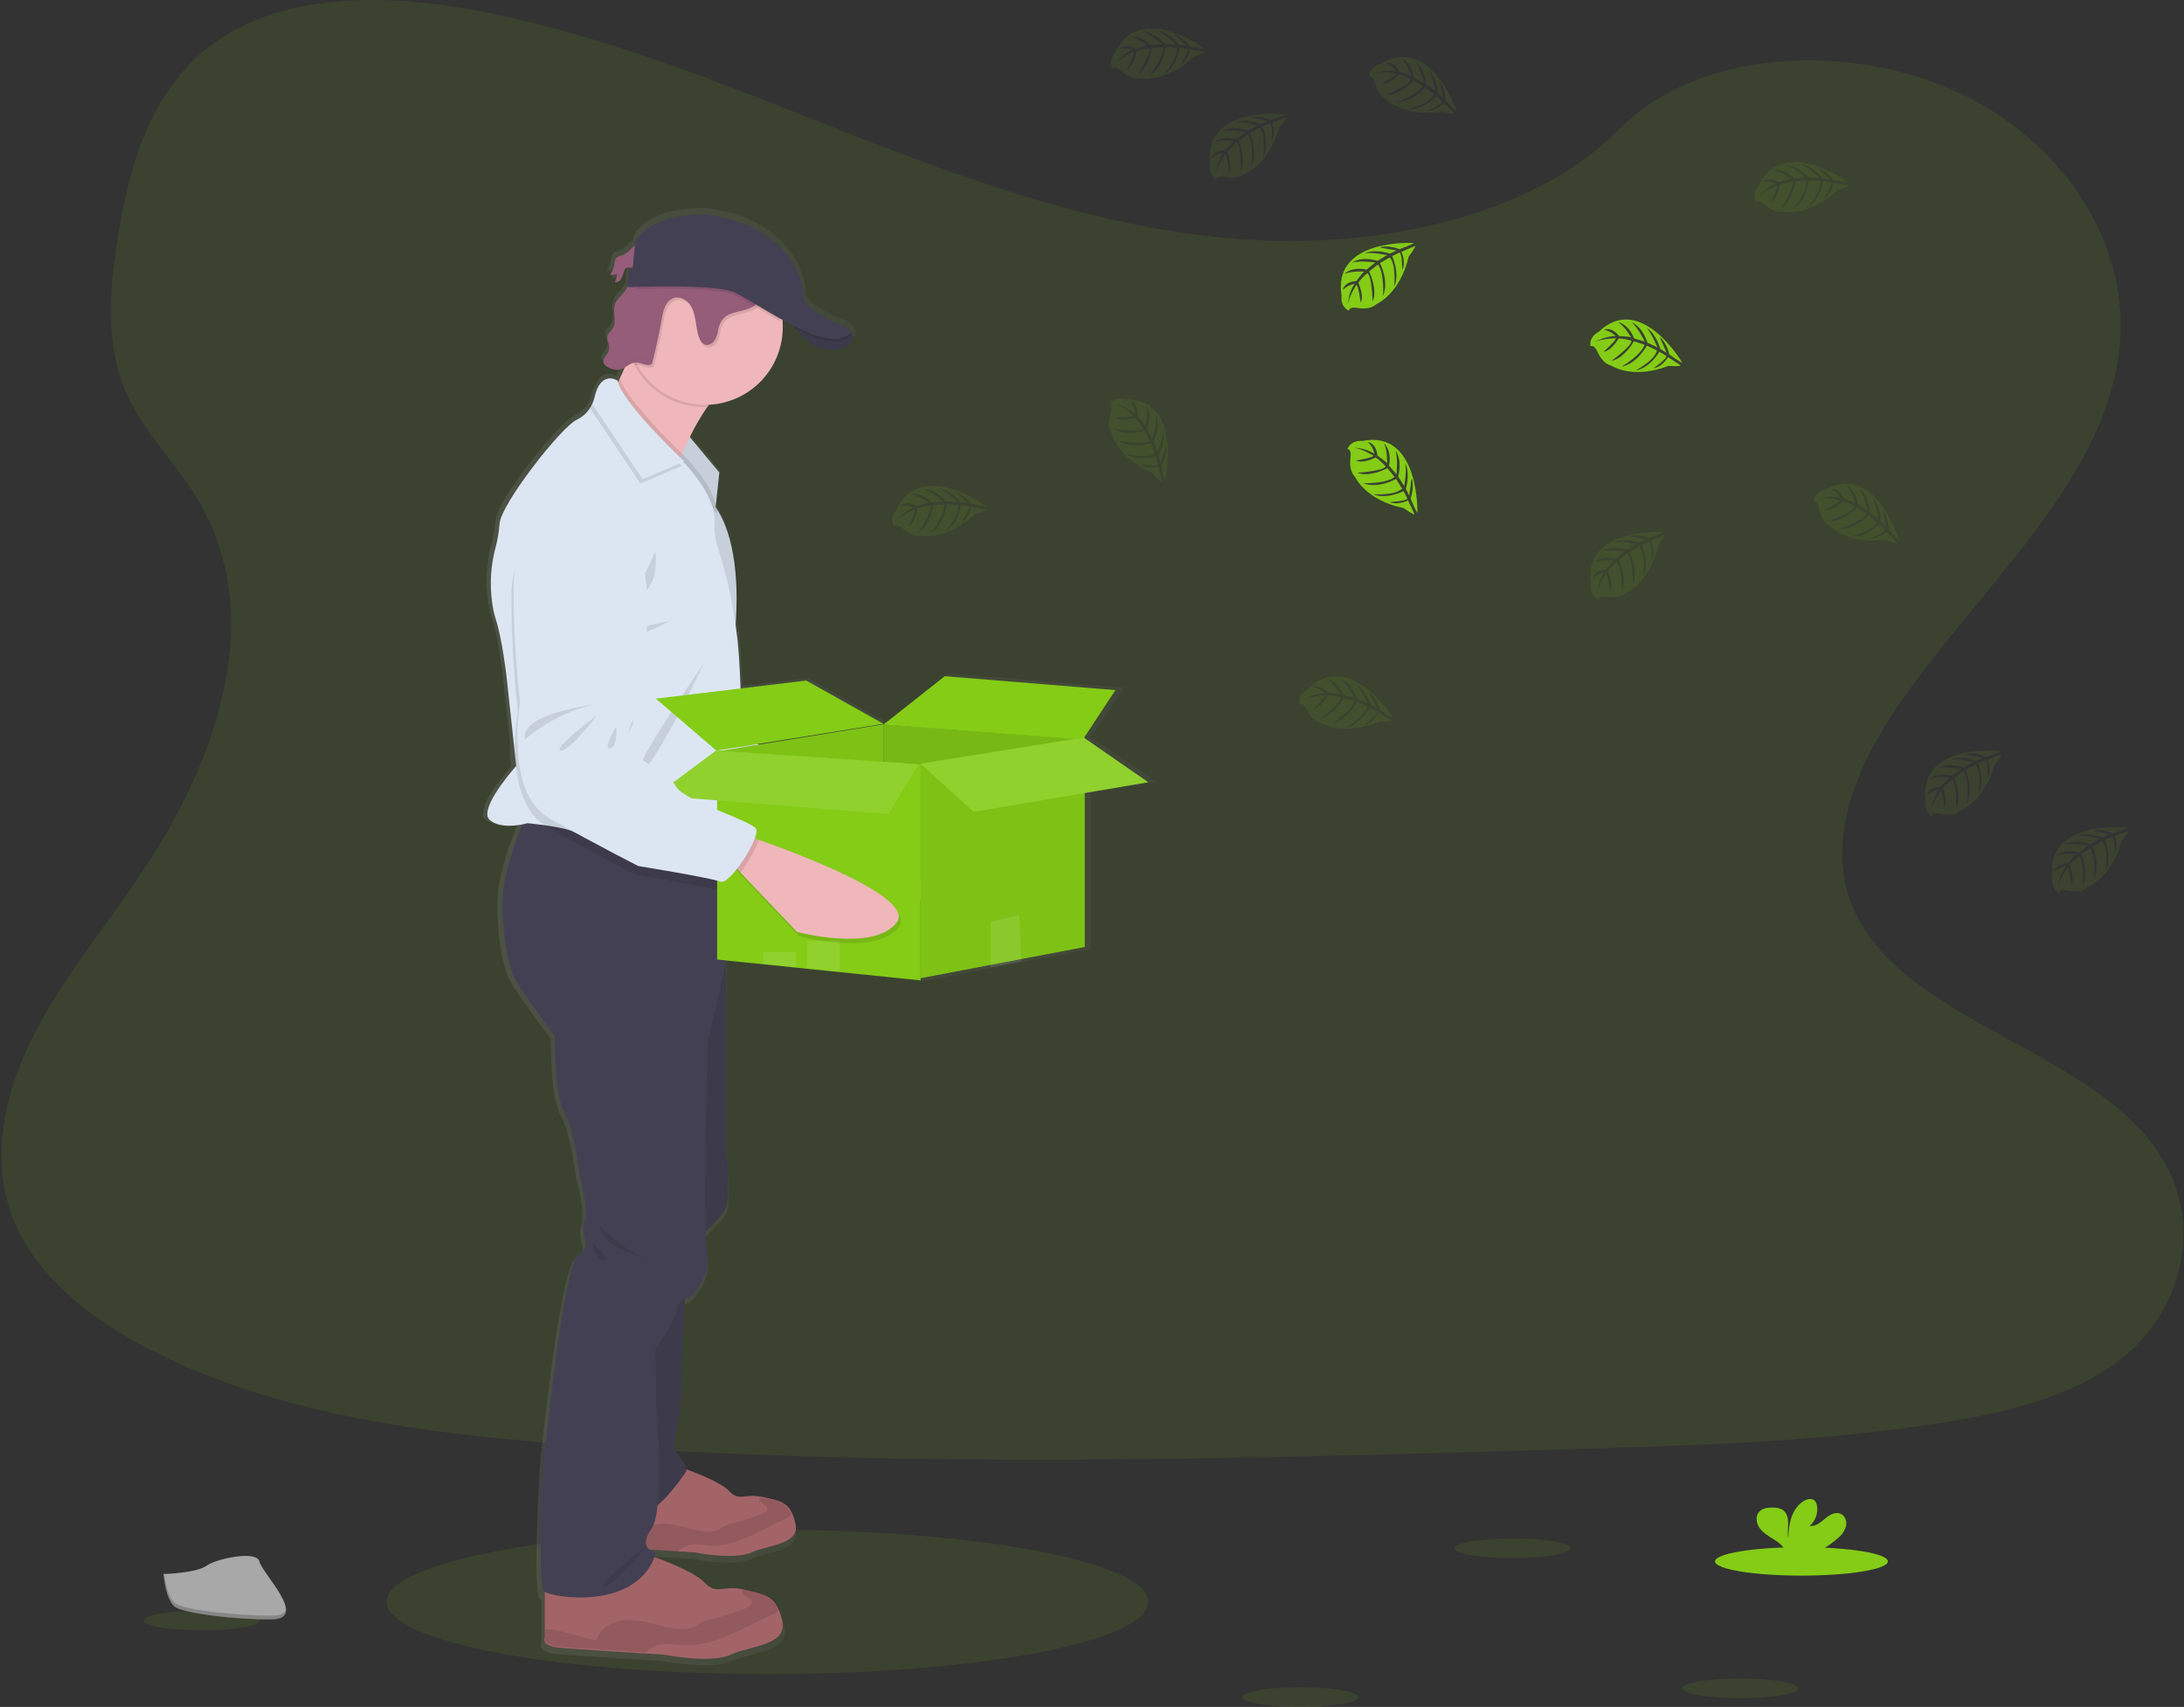 <svg width="998" height="780" viewBox="0 0 998 780" fill="none" xmlns="http://www.w3.org/2000/svg">
<rect x="0" y="0" width="998" height="780" fill="#333333" stroke="none"/>
<g clip-path="url(#clip0_44_1963)">
<path opacity="0.1" d="M350.697 765C446.795 765 524.697 750.225 524.697 732C524.697 713.775 446.795 699 350.697 699C254.6 699 176.697 713.775 176.697 732C176.697 750.225 254.6 765 350.697 765Z" fill="#84CC16"/>
<path opacity="0.1" d="M579.963 109.959C516.048 107.748 455.173 87.118 397.045 64.553C338.916 41.988 281.34 16.994 218.955 5.041C178.83 -2.649 132.938 -3.744 100.614 17.735C69.496 38.464 59.442 74.147 54.04 107.284C49.971 132.218 47.581 158.465 58.721 181.81C66.464 198.018 80.191 211.64 89.692 227.167C122.746 281.181 99.38 347.79 63.57 400.531C46.782 425.267 27.277 448.898 14.31 475.205C1.343 501.511 -4.651 531.755 6.696 558.664C17.934 585.315 44.727 605.294 73.752 619.36C132.701 647.937 202.137 656.11 269.894 660.749C419.838 670.995 570.572 666.563 720.91 662.111C776.55 660.473 832.427 658.804 887.158 650.207C917.556 645.429 948.931 637.848 971.003 619.548C999.011 596.321 1005.95 556.995 987.18 527.876C955.696 479.015 868.671 466.883 846.638 414.459C834.531 385.596 846.964 353.456 864.573 326.696C902.337 269.277 965.631 218.905 968.959 153.283C971.25 108.212 940.823 63.072 893.775 41.741C844.466 19.383 776.076 22.197 739.713 59.203C702.235 97.265 636.403 111.924 579.963 109.959Z" fill="#84CC16"/>
<path d="M528.697 357.297L498.485 336.905L513.724 314.194L433.928 307.825L405.255 330.023L369.361 309.878L339.425 313.483L339.07 305.583C338.7 297.347 337.873 289.139 336.595 280.995C336.723 278.526 336.812 275.692 336.802 272.611C336.802 259.626 335.046 242.415 327.333 230.94L329.108 214.963L314.707 197.929C317.02 193.317 319.657 188.876 322.598 184.638C323.091 183.927 323.585 183.236 324.117 182.564C342.809 181.211 357.555 165.827 357.555 147.015C357.555 146.146 357.555 145.277 357.456 144.418C357.456 144.073 357.387 143.717 357.348 143.372C359.172 144.359 361.017 145.347 362.861 146.334C363.207 146.828 363.601 147.321 364.035 147.904L364.124 148.013L364.676 148.694L364.854 148.901C365.051 149.138 365.258 149.366 365.465 149.603L365.603 149.761C366.126 150.343 366.679 150.936 367.27 151.518C367.341 151.576 367.407 151.638 367.468 151.706L368.207 152.397L368.415 152.585C369.046 153.148 369.716 153.691 370.387 154.204L370.604 154.362L371.452 154.945L371.729 155.122C372.054 155.32 372.389 155.527 372.715 155.715L372.833 155.784C373.218 155.991 373.613 156.189 374.007 156.377L374.204 156.456C374.54 156.6 374.869 156.739 375.191 156.87L375.497 156.979C375.842 157.097 376.177 157.206 376.532 157.305L376.749 157.364C377.183 157.473 377.617 157.562 378.061 157.631H378.11C378.528 157.698 378.95 157.741 379.373 157.759H379.659C380.037 157.779 380.415 157.779 380.793 157.759H381.04C381.513 157.732 381.984 157.676 382.45 157.591C384.657 157.301 386.776 156.54 388.664 155.359C389.145 155.038 389.571 154.641 389.927 154.184C391.9 151.597 389.73 148.763 389.73 148.763C388.96 146.926 383.969 145.633 383.969 145.633C383.969 145.633 368.188 139.037 368.188 133.783C368.188 128.53 364.242 101.276 323.516 95.045C323.516 95.045 297.022 93.554 289.575 107.754L289.417 109.413C287.228 110.785 285.413 113.54 283.253 114.35C282.319 114.551 281.419 114.883 280.579 115.337V115.15C280.33 115.368 280.126 115.633 279.978 115.93C279.514 116.854 279.236 117.861 279.159 118.892C278.937 120.152 278.5 121.365 277.867 122.477C277.691 122.793 277.493 123.096 277.275 123.385L277.108 123.652C278.253 123.741 279.403 123.555 280.461 123.109C280.294 124.461 279.963 125.787 279.475 127.059C280.102 127.079 280.721 126.918 281.26 126.596C281.799 126.274 282.233 125.804 282.513 125.242V125.163L282.641 124.985C282.889 124.528 283.094 124.048 283.253 123.553L283.144 123.672C283.341 123.03 283.519 122.378 283.736 121.746C283.835 121.39 283.999 121.055 284.219 120.759C284.482 120.493 284.804 120.293 285.159 120.174C285.514 120.056 285.891 120.023 286.261 120.077L285.857 128.639H286.034C285.796 129.261 285.506 129.863 285.166 130.436C283.765 132.707 281.221 134.257 280.284 136.746C279.88 137.946 279.725 139.216 279.83 140.478C279.83 141.219 279.919 141.969 279.978 142.71V142.651C280.116 144.626 280.155 146.502 279.09 148.092C278.36 149.178 277.186 149.998 276.782 151.232C276.67 151.576 276.62 151.937 276.634 152.298C276.713 153.38 276.939 154.447 277.305 155.468C277.309 155.449 277.309 155.428 277.305 155.409C277.551 156.16 277.608 156.96 277.472 157.739C277.029 159.714 274.632 161.363 274.75 163.249C274.743 163.497 274.78 163.745 274.859 163.98C275.32 164.901 276.118 165.609 277.088 165.955C278.609 166.821 280.355 167.206 282.098 167.061C282.752 166.943 283.384 166.726 283.973 166.419C283.282 168.009 282.572 169.579 281.852 171.07C281.743 171.307 281.625 171.544 281.507 171.781C281.507 171.781 275.411 167.703 271.949 176.017C270.938 177.745 270.215 179.626 269.809 181.587C269.635 182.371 269.391 183.138 269.079 183.878C267.542 186.483 265.241 188.551 262.49 189.802C255.427 193.041 226.902 228.659 226.399 237.882C226.152 241.482 225.544 245.049 224.584 248.527C222.339 256.719 221.762 265.278 222.888 273.698C223.24 276.419 223.824 279.104 224.633 281.726C227.662 290.939 229.684 308.131 229.684 308.131L232.958 337.972C232.837 342.091 233.015 346.213 233.491 350.305C230.147 354.127 216.723 370.055 221.852 374.39C225.797 377.806 232.702 377.244 236.578 376.542C233.313 384.63 228.174 398.691 227.494 408.349C226.507 422.637 229.181 441.567 233.412 448.835C237.643 456.103 251.748 474.746 251.748 474.746C251.748 474.746 251.087 500.322 256.128 509.614C261.168 518.906 263.2 538.181 263.2 538.181C263.2 538.181 267.905 554.455 265.547 560.439C263.19 566.423 269.917 571.4 262.855 575.379C255.792 579.359 246.757 669.05 246.757 669.05C246.757 669.05 243.118 727.834 246.757 730.826C246.952 730.968 247.16 731.09 247.379 731.192V750.941C247.379 750.941 244.854 755.088 255.122 755.928C262.154 756.491 282.089 757.764 293.915 758.505L303.078 759.078C303.078 759.078 324.778 763.403 334.365 759.078C343.953 754.753 360.948 754.851 358.423 743.426C358.088 741.872 357.64 740.343 357.081 738.854C354.31 731.764 349.605 730.955 340.935 728.98C340.432 728.871 339.948 728.772 339.504 728.693C330.371 727.104 327.372 731.359 322.253 725.82C317.805 721.031 303.641 715.669 298.817 713.97C298.936 713.615 299.084 713.269 299.202 712.904C297.836 712.672 296.566 712.051 295.543 711.116L308.612 711.946L316.394 712.43C316.394 712.43 334.839 716.113 343.026 712.43C351.212 708.746 365.613 708.845 363.463 699.138C363.18 697.816 362.801 696.515 362.329 695.248C359.971 689.224 355.967 688.563 348.599 686.894C348.174 686.805 347.78 686.716 347.385 686.647C339.623 685.294 337.078 688.908 332.728 684.208C329 680.199 317.233 675.706 313.001 674.175C313.001 671.983 310.042 668.863 308.178 665.732C305.988 662.079 310.032 649.291 310.032 649.291L312.34 596.234C313.219 595.842 314.149 595.577 315.102 595.444C315.102 595.444 325.538 585.471 323.18 574.846C322.7 571.632 322.449 568.388 322.431 565.139C325.863 561.949 330.588 557.239 331.929 554.336C334.119 549.606 331.929 526.687 331.929 526.687V439.049L349.388 440.817L365.229 442.446L370.052 442.94L385.893 444.54L422.299 448.223L455.105 442.002L469.299 439.316L498.485 433.786V362.293L528.697 357.297ZM288.411 120.393L286.379 120.176C287.05 120.206 287.76 120.334 288.411 120.393Z" fill="url(#paint0_linear_44_1963)"/>
<path d="M457.856 403.452C448.037 417.454 412.736 410.037 412.736 410.037L385.38 384.527L381.697 381.073L387.874 368C387.874 368 389.838 368.538 393.206 369.497C410.89 374.615 466.144 391.68 457.856 403.452Z" fill="#EFB7B9"/>
<path opacity="0.1" d="M393.697 369.54C392.436 373.848 388.979 380.3 385.543 385L381.697 381.447L388.149 368C388.149 368 390.22 368.554 393.697 369.54Z" fill="black"/>
<path d="M298.862 220.414C298.862 220.414 273.497 231.637 274.742 259.195C275.637 276.95 277.576 294.637 280.549 312.165C280.549 312.165 275.364 353.636 296.956 364.327C318.547 375.017 338.529 383.806 338.529 383.806C338.529 383.806 372.309 387.432 376.507 388.93C380.705 390.427 393.822 367.529 391.402 363.962C388.982 360.395 357.977 352.917 354.026 346.966C350.075 341.015 340.939 337.339 340.939 337.339C340.939 337.339 331.506 331.644 330.864 326.501C330.222 321.358 332.711 317.525 333.343 315.269C333.975 313.012 335.576 291.227 335.576 291.227C335.576 291.227 346.223 213.684 298.862 220.414Z" fill="#DCE6F2"/>
<path opacity="0.1" d="M315.697 311C315.697 311 280.525 316.826 283.929 329C283.929 329 296.698 315.858 315.697 311Z" fill="black"/>
<path opacity="0.1" d="M315.697 316C315.697 316 296.414 331.195 300.187 331.974C303.96 332.752 315.697 316 315.697 316Z" fill="black"/>
<path opacity="0.1" d="M324.497 322C324.497 322 319.712 332.689 322.653 331.965C325.594 331.241 324.497 322 324.497 322Z" fill="black"/>
<path opacity="0.1" d="M393.959 370.132L391.85 369.53C392.451 367.556 392.619 365.957 392.126 365.216C389.712 361.643 358.803 354.162 354.871 348.19C350.94 342.218 341.816 338.547 341.816 338.547C341.816 338.547 332.406 332.842 331.766 327.689C331.125 322.537 333.608 318.697 334.239 316.437C334.869 314.177 336.466 292.343 336.466 292.343C336.466 292.343 347.058 214.673 299.812 221.415C299.812 221.415 274.509 232.667 275.741 260.274C276.634 278.061 278.572 295.779 281.544 313.338C281.544 313.338 276.371 354.882 297.91 365.591C319.449 376.301 339.382 385.105 339.382 385.105C339.382 385.105 373.07 388.728 377.267 390.238C378.854 390.81 381.721 387.859 384.529 383.802L386.125 385.293L413.576 411.015C413.576 411.015 448.998 418.507 458.851 404.382C467.177 392.498 411.743 375.284 393.959 370.132Z" fill="black"/>
<path d="M284.659 116.583C283.69 116.769 282.761 117.12 281.916 117.622C280.926 118.428 280.926 119.806 280.678 121.01C280.387 122.684 279.71 124.271 278.697 125.65C279.824 125.731 280.955 125.548 281.995 125.116C281.826 126.445 281.493 127.748 281.005 128.999C281.622 129.014 282.23 128.855 282.757 128.54C283.284 128.225 283.707 127.767 283.976 127.223C284.5 126.129 284.915 124.988 285.214 123.815C285.307 123.465 285.468 123.135 285.689 122.844C286.6 121.786 288.294 122.262 289.7 122.398C290.871 122.495 292.046 122.283 293.105 121.784C294.163 121.286 295.067 120.519 295.722 119.563C297.217 117.34 297.306 111.652 293.741 111.05C290.017 110.448 287.7 115.476 284.659 116.583Z" fill="#965D7B"/>
<g opacity="0.1">
<path opacity="0.1" d="M281.415 119.596C281.512 119.071 281.578 118.525 281.697 118C280.665 118.889 280.61 120.4 280.339 121.739C280.202 122.512 279.987 123.269 279.697 124C280.553 122.655 281.136 121.16 281.415 119.596Z" fill="black"/>
<path opacity="0.1" d="M282.062 127.993C282.567 126.708 282.907 125.367 283.076 124C282.061 124.421 280.962 124.608 279.863 124.549C279.543 125.251 279.152 125.92 278.697 126.545C279.846 126.633 281 126.448 282.062 126.006C281.894 127.374 281.553 128.715 281.049 129.999C281.68 130.014 282.302 129.849 282.841 129.525C283.38 129.202 283.813 128.732 284.089 128.172C284.342 127.719 284.545 127.24 284.697 126.745C284.4 127.154 284.003 127.483 283.542 127.701C283.081 127.919 282.572 128.02 282.062 127.993Z" fill="black"/>
<path opacity="0.1" d="M290.691 121.601C289.207 121.452 287.41 120.932 286.449 122.089C286.221 122.409 286.051 122.769 285.948 123.151C285.854 123.427 285.77 123.713 285.697 124C286.69 123.204 288.298 123.628 289.646 123.766C290.88 123.869 292.119 123.636 293.235 123.091C294.351 122.546 295.304 121.71 295.997 120.667C296.314 120.151 296.55 119.589 296.697 119C295.982 119.9 295.06 120.607 294.013 121.061C292.966 121.514 291.825 121.7 290.691 121.601Z" fill="black"/>
</g>
<path d="M313.761 198L328.697 215.917L326.748 234L308.697 205.815L313.761 198Z" fill="#DCE6F2"/>
<path opacity="0.1" d="M328.697 215.917L326.865 232.925L326.747 234L310.451 208.561L308.697 205.815L309.207 205.024L313.754 198L314.763 199.211L328.697 215.917Z" fill="black"/>
<path d="M337.095 173.775C331.998 175.246 327.128 180.293 322.891 186.423C320.026 190.652 317.465 195.081 315.226 199.676C313.833 202.478 312.608 205.171 311.591 207.515L310.879 209.184C309.161 213.268 308.203 216 308.203 216C308.203 216 269.186 186.492 275.36 184.505C277.434 183.84 280.16 179.369 282.857 173.736L283.192 173.02C284.901 169.404 286.581 165.37 288.072 161.575C291.124 153.776 293.386 147 293.386 147C293.386 147 352.652 169.305 337.095 173.775Z" fill="#EFB7B9"/>
<path d="M360.697 146C360.697 146 369.63 161.974 381.629 159.796C393.628 157.618 388.691 151.218 388.691 151.218L360.697 146Z" fill="#444053"/>
<path d="M343.431 709.383C335.431 713.021 317.341 709.383 317.341 709.383L309.717 708.91C299.816 708.279 283.242 707.215 277.38 706.742C268.826 706.042 270.925 702.552 270.925 702.552V681.468L312.43 671C312.43 671 328.836 676.589 333.332 681.468C337.599 686.121 340.094 682.543 347.708 683.883C348.084 683.952 348.48 684.031 348.896 684.13C356.124 685.776 360.045 686.426 362.362 692.39C362.827 693.643 363.201 694.928 363.48 696.234C365.619 705.835 351.421 705.766 343.431 709.383Z" fill="#A36468"/>
<path opacity="0.1" d="M361.697 692.497C360.221 693.422 358.669 694.219 357.058 694.88C351.652 697.352 346.511 700.365 341.046 702.698C335.581 705.032 329.693 706.696 323.776 706.253C320.679 706.026 317.514 705.268 314.556 706.154C312.726 706.862 311.003 707.82 309.435 709C299.605 708.37 283.151 707.306 277.332 706.834C268.839 706.135 270.923 702.649 270.923 702.649V700.187C271.228 700.187 271.572 700.099 271.965 700.069C273.999 700.037 276.025 700.339 277.961 700.965C282.227 702.127 286.473 703.269 290.739 704.412C291.09 703.085 291.707 701.844 292.552 700.764C293.396 699.684 294.452 698.788 295.654 698.13C298.089 696.835 300.821 696.206 303.576 696.308C310.191 696.397 316.453 699.538 323.058 699.853C324.905 700.023 326.764 699.711 328.454 698.947C329.359 698.494 330.155 697.834 331.039 697.332C332.455 696.646 333.951 696.14 335.492 695.826C339.824 694.745 344.077 693.37 348.221 691.71C349.401 691.247 350.777 690.41 350.62 689.15C350.413 687.476 347.789 687.279 347.101 685.743C346.979 685.466 346.923 685.164 346.937 684.862C346.95 684.56 347.033 684.265 347.179 684C347.553 684.069 347.946 684.148 348.359 684.246C355.505 685.891 359.397 686.54 361.697 692.497Z" fill="black"/>
<path d="M333.932 756.102C324.562 760.373 303.358 756.102 303.358 756.102L294.432 755.58C282.873 754.842 263.404 753.612 256.53 753.031C246.499 752.205 248.965 748.111 248.965 748.111V723.301L297.618 711C297.618 711 316.85 717.564 322.116 723.301C327.117 728.763 330.006 724.561 338.972 726.136C339.415 726.214 339.879 726.313 340.362 726.421C348.834 728.389 353.43 729.127 356.142 736.134C356.692 737.605 357.13 739.115 357.454 740.651C359.9 751.929 343.301 751.841 333.932 756.102Z" fill="#A36468"/>
<path opacity="0.1" d="M356.697 735.816C354.945 736.887 353.104 737.813 351.194 738.583C344.779 741.447 338.671 744.942 332.186 747.65C325.702 750.359 318.711 752.282 311.681 751.777C308.013 751.515 304.255 750.612 300.774 751.66C298.594 752.492 296.542 753.616 294.677 755C283.056 754.272 263.483 753.058 256.572 752.485C246.488 751.67 248.967 747.631 248.967 747.631V744.777C249.377 744.711 249.791 744.666 250.206 744.641C252.622 744.598 255.028 744.949 257.325 745.68L272.486 749.68C272.908 748.137 273.647 746.694 274.658 745.441C275.669 744.187 276.931 743.148 278.366 742.388C281.256 740.88 284.503 740.149 287.775 740.272C295.628 740.379 303.055 744.019 310.898 744.388C313.082 744.583 315.281 744.226 317.284 743.35C318.364 742.816 319.267 742.049 320.357 741.476C322.034 740.672 323.811 740.084 325.642 739.728C330.756 738.465 335.777 736.869 340.674 734.951C342.072 734.408 343.708 733.437 343.52 731.981C343.272 730.039 340.158 729.806 339.335 728.019C339.197 727.697 339.134 727.348 339.151 726.999C339.168 726.649 339.265 726.308 339.435 726C339.881 726.078 340.347 726.175 340.833 726.282C349.35 728.146 353.971 728.903 356.697 735.816Z" fill="black"/>
<path d="M313.414 585L310.748 646.949C310.748 646.949 306.755 659.599 308.921 663.218C311.088 666.836 314.742 670.445 313.414 672.585C312.086 674.724 296.112 697.855 290.951 688.981C285.789 680.108 280.697 641.654 280.697 641.654L285.46 594.16L313.414 585Z" fill="#444053"/>
<path d="M324.451 430L331.749 439.762V524.669C331.749 524.669 333.883 547.302 331.749 551.977C329.614 556.651 318.795 566 318.795 566L309.697 519.256L311.664 469.806L324.451 430Z" fill="#444053"/>
<path opacity="0.1" d="M313.414 585L310.748 646.949C310.748 646.949 306.755 659.599 308.921 663.218C311.088 666.836 314.742 670.445 313.414 672.585C312.086 674.724 296.112 697.855 290.951 688.981C285.789 680.108 280.697 641.654 280.697 641.654L285.46 594.16L313.414 585Z" fill="black"/>
<path opacity="0.1" d="M324.451 430L331.749 439.762V524.669C331.749 524.669 333.883 547.302 331.749 551.977C329.614 556.651 318.795 566 318.795 566L309.697 519.256L311.664 469.806L324.451 430Z" fill="black"/>
<path d="M331.697 393.682V439.733L323.492 475.582C323.492 475.582 320.862 562.09 323.157 572.609C325.452 583.127 315.277 593.005 315.277 593.005C315.277 593.005 309.367 593.666 309.367 598.264C309.367 602.862 299.516 616.026 299.516 616.026L299.841 641.681C299.841 641.681 304.116 689.706 297.546 698.912C290.976 708.119 299.841 709.441 299.841 709.441C291.636 736.409 252.235 730.162 248.679 727.202C245.123 724.242 248.679 666.024 248.679 666.024C248.679 666.024 257.485 577.217 264.38 573.27C271.275 569.323 264.715 564.389 267.01 558.469C269.305 552.548 264.715 536.435 264.715 536.435C264.715 536.435 262.745 517.351 257.82 508.145C252.895 498.938 253.545 473.608 253.545 473.608C253.545 473.608 239.754 455.186 235.656 447.953C231.559 440.72 228.919 421.972 229.904 407.822C230.574 398.26 235.587 384.337 238.769 376.325C240.296 372.487 241.399 370 241.399 370L242.335 370.247L296.138 384.357L331.697 393.682Z" fill="#444053"/>
<path opacity="0.1" d="M337.076 173.51C331.944 174.962 327.039 179.946 322.772 186H321.658C315.403 186.004 309.257 184.38 303.843 181.291C298.428 178.202 293.936 173.758 290.821 168.408C289.519 166.192 288.471 163.839 287.697 161.393C290.771 153.691 293.049 147 293.049 147C293.049 147 352.744 169.095 337.076 173.51Z" fill="black"/>
<path d="M357.697 149.485C357.706 154.912 356.468 160.268 354.077 165.142C351.687 170.015 348.208 174.275 343.91 177.595C339.611 180.914 334.607 183.203 329.283 184.286C323.959 185.37 318.457 185.218 313.201 183.843C307.945 182.467 303.075 179.905 298.967 176.354C294.858 172.803 291.621 168.357 289.503 163.359C287.386 158.361 286.446 152.945 286.755 147.527C287.064 142.108 288.613 136.833 291.285 132.108C292.361 130.188 293.618 128.374 295.038 126.692C297.38 123.906 300.132 121.491 303.201 119.531C308.384 116.242 314.333 114.351 320.466 114.044C326.599 113.738 332.707 115.025 338.193 117.782C343.68 120.538 348.356 124.668 351.766 129.77C355.176 134.871 357.202 140.769 357.648 146.886C357.667 147.759 357.697 148.622 357.697 149.485Z" fill="#EFB7B9"/>
<path opacity="0.1" d="M327.697 233.908L327.578 235L311.067 209.183C309.339 213.264 308.376 215.995 308.376 215.995C308.376 215.995 269.158 186.464 275.363 184.479C277.448 183.813 280.188 179.345 282.899 173.715L283.236 173C286.116 181.579 302.846 198.727 309.806 205.599C310.61 206.393 311.275 207.048 311.791 207.525L312.854 208.518L313.41 209.074C315.942 211.685 326.625 223.204 327.697 233.908Z" fill="black"/>
<path d="M338.697 320.899L336.905 378.706L336.59 389C336.59 389 315.356 387.026 295.541 384.855C279.586 383.108 264.547 381.223 262.233 380.117C259.278 378.726 252.946 377.65 247.952 376.969C244.092 376.446 241.058 376.169 241.058 376.169C241.058 376.169 239.926 376.505 238.182 376.821C234.381 377.512 227.704 378.074 223.813 374.689C218.84 370.356 231.909 354.614 235.169 350.834L235.888 350.014L234.657 338.615L231.456 309.055C231.456 309.055 229.486 292.03 226.532 282.9C225.742 280.305 225.172 277.647 224.828 274.955C223.73 266.617 224.292 258.143 226.482 250.024C227.418 246.574 228.012 243.04 228.255 239.473C228.748 230.344 256.57 195.059 263.464 191.852C266.565 190.402 269.061 187.909 270.515 184.805C270.996 183.829 271.356 182.798 271.589 181.735C274.544 168.905 282.019 173.997 282.019 173.997C283.821 184.035 311.722 210.604 311.722 210.604L312.273 211.157C315.041 213.999 327.371 227.343 326.495 238.733C326.32 242.972 326.951 247.206 328.356 251.208C334.032 269.117 337.294 287.705 338.057 306.479L338.697 320.899Z" fill="#DCE6F2"/>
<path opacity="0.1" d="M299.486 252C299.486 252 292.669 268.578 287.556 271.259C282.444 273.941 301.92 276.915 299.486 252Z" fill="black"/>
<path opacity="0.1" d="M305.697 284C305.697 284 289.697 286.115 289.697 289.288C289.697 292.461 305.697 284 305.697 284Z" fill="black"/>
<path opacity="0.1" d="M321.697 303C321.697 303 298.851 351.499 292.464 352.969C286.077 354.439 321.697 303 321.697 303Z" fill="black"/>
<path opacity="0.1" d="M311.697 212.821L292.667 221L269.697 186.701C270.18 185.734 270.542 184.712 270.776 183.658C273.745 170.941 281.256 175.989 281.256 175.989C283.067 185.938 311.103 212.274 311.103 212.274L311.697 212.821Z" fill="black"/>
<path d="M312.697 210.821L293.667 219L270.697 184.701C271.18 183.734 271.542 182.712 271.776 181.658C274.745 168.941 282.256 173.989 282.256 173.989C284.067 183.938 312.103 210.274 312.103 210.274L312.697 210.821Z" fill="#DCE6F2"/>
<path opacity="0.1" d="M337.382 389.1C337.382 389.1 316.143 387.126 296.323 384.955L331.885 394.281V405.136C330.329 406.547 328.979 407.277 328.102 406.902C324.004 405.175 290.56 399.748 290.56 399.748C290.56 399.748 271.134 389.879 250.171 378.037C249.662 377.755 249.169 377.445 248.693 377.11C246.249 375.447 244.143 373.334 242.487 370.883C238.615 365.267 236.724 358.054 235.906 350.978C235.447 346.923 235.276 342.84 235.394 338.761C235.496 334.135 235.917 329.522 236.655 324.955C234.628 307.265 233.641 289.471 233.7 271.665C233.946 244.034 259.805 234.165 259.805 234.165C307.336 229.971 292.599 306.945 292.599 306.945C292.599 306.945 289.851 328.656 289.102 330.876C288.353 333.096 285.664 336.797 286.029 341.978C286.393 347.159 295.476 353.356 295.476 353.356C295.476 353.356 304.342 357.521 307.996 363.689C310.656 368.238 327.935 374.406 337.697 378.807L337.382 389.1Z" fill="black"/>
<path opacity="0.1" d="M352.697 127.135C352.715 128.774 352.378 130.397 351.711 131.89C351.206 133.109 350.62 134.293 349.957 135.432C348.919 137.528 347.447 139.374 345.64 140.844C343.363 142.485 340.485 142.943 337.755 143.609C335.025 144.276 332.187 145.34 330.63 147.688C329.786 149.197 329.221 150.849 328.964 152.562C328.703 154.274 328.026 155.894 326.993 157.278C326.455 157.953 325.71 158.429 324.876 158.631C324.041 158.832 323.163 158.748 322.381 158.392C321.556 157.831 320.931 157.019 320.597 156.074C319.473 153.517 319.187 150.682 318.734 147.927C318.281 145.171 317.64 142.336 315.965 140.117C314.289 137.899 311.323 136.437 308.691 137.302C307.81 137.644 307.007 138.163 306.33 138.826C305.652 139.489 305.115 140.284 304.749 141.162C304.021 142.92 303.52 144.766 303.261 146.653C302.039 153.405 300.596 160.116 298.934 166.788C298.883 167.062 298.772 167.32 298.609 167.544C298.347 167.808 297.993 167.958 297.623 167.962C295.416 168.26 293.297 166.699 291.069 166.868C290.84 166.883 290.612 166.92 290.389 166.977C286.788 160.66 285.198 153.378 285.834 146.117C286.471 138.857 289.303 131.97 293.947 126.389L294.125 126.339C295.606 125.809 296.953 124.952 298.067 123.833C299.49 122.395 300.807 120.856 302.009 119.227L302.798 118.232C305.063 115.477 307.643 113.003 310.485 110.86C311.261 110.219 312.15 109.733 313.106 109.428C313.925 109.267 314.763 109.24 315.59 109.348C318.994 109.761 322.425 109.89 325.85 109.736C328.236 109.358 330.641 109.112 333.054 109C339.293 109.179 344.615 113.626 348.557 118.5C350.676 120.997 352.568 123.872 352.697 127.135Z" fill="black"/>
<path d="M285.836 132.632C284.47 134.894 282.003 136.432 281.08 138.912C279.724 142.513 282.013 146.997 279.91 150.211C279.213 151.292 278.063 152.096 277.67 153.336C277.002 155.429 278.83 157.661 278.358 159.814C277.886 161.966 275.076 163.782 275.823 165.885C276.264 166.802 277.038 167.512 277.984 167.869C279.473 168.731 281.187 169.115 282.898 168.97C285.58 168.524 287.575 165.865 290.297 165.667C292.507 165.508 294.62 167.055 296.821 166.768C297.19 166.755 297.541 166.603 297.804 166.341C297.971 166.12 298.082 165.861 298.128 165.587C299.779 158.941 301.22 152.248 302.451 145.509C302.702 143.626 303.198 141.785 303.925 140.033C304.293 139.159 304.83 138.368 305.505 137.707C306.18 137.046 306.979 136.528 307.856 136.183C310.479 135.33 313.427 136.779 315.107 138.991C316.788 141.203 317.426 144.03 317.878 146.778C318.33 149.526 318.615 152.354 319.726 154.903C320.063 155.849 320.689 156.661 321.514 157.224C322.988 158.087 324.973 157.403 326.103 156.113C327.138 154.733 327.814 153.113 328.068 151.401C328.324 149.696 328.887 148.052 329.729 146.55C331.281 144.209 334.121 143.148 336.833 142.483C339.545 141.818 342.404 141.352 344.694 139.715C346.493 138.251 347.961 136.414 348.998 134.328C350.452 131.769 351.808 128.991 351.69 126.045C351.562 122.831 349.676 119.964 347.661 117.464C343.731 112.603 338.415 108.169 332.195 108C329.789 108.102 327.39 108.347 325.012 108.734C321.598 108.889 318.176 108.756 314.783 108.337C313.958 108.238 313.123 108.268 312.307 108.427C311.353 108.721 310.467 109.207 309.703 109.855C306.867 111.988 304.291 114.452 302.029 117.196C300.57 119.149 298.988 121.004 297.293 122.751C296.182 123.87 294.839 124.727 293.362 125.261C292.38 125.539 291.397 125.341 290.464 125.648C287.565 126.571 287.182 130.39 285.836 132.632Z" fill="#965D7B"/>
<path opacity="0.1" d="M381.633 159.794C373.796 161.218 367.3 154.951 363.705 150.378C362.601 148.99 361.596 147.527 360.697 146L387.599 151.018L388.687 151.221C388.687 151.221 393.634 157.624 381.633 159.794Z" fill="black"/>
<g opacity="0.1">
<path opacity="0.1" d="M278.663 156.475C278.79 155.292 278.565 154.101 278.006 153C278.006 153.09 277.904 153.181 277.87 153.271C277.382 154.484 278.04 155.742 278.459 157C278.549 156.831 278.617 156.655 278.663 156.475Z" fill="black"/>
<path opacity="0.1" d="M280.757 141C280.656 142.333 280.683 143.672 280.836 145C280.937 143.667 280.911 142.328 280.757 141Z" fill="black"/>
<path opacity="0.1" d="M348.997 131.387C347.963 133.473 346.495 135.311 344.693 136.774C342.423 138.408 339.563 138.863 336.831 139.527C334.099 140.19 331.278 141.25 329.726 143.587C328.885 145.09 328.323 146.734 328.065 148.439C327.809 150.147 327.133 151.764 326.099 153.143C324.969 154.43 322.984 155.123 321.51 154.252C320.685 153.69 320.059 152.878 319.721 151.934C318.611 149.39 318.316 146.577 317.874 143.824C317.431 141.072 316.773 138.259 315.102 136.051C313.431 133.843 310.473 132.387 307.849 133.249C306.972 133.591 306.172 134.107 305.497 134.767C304.821 135.427 304.285 136.218 303.918 137.091C303.191 138.84 302.695 140.678 302.444 142.557C301.219 149.284 299.778 155.965 298.12 162.599C298.074 162.873 297.963 163.131 297.796 163.352C297.533 163.613 297.182 163.765 296.813 163.778C294.612 164.065 292.499 162.52 290.288 162.679C287.565 162.877 285.57 165.53 282.887 165.966C281.176 166.121 279.459 165.737 277.974 164.867C277.291 164.571 276.678 164.132 276.175 163.58C275.945 163.911 275.793 164.291 275.73 164.691C275.667 165.091 275.695 165.5 275.812 165.887C276.244 166.809 277.022 167.521 277.974 167.867C279.459 168.737 281.176 169.121 282.887 168.967C285.57 168.531 287.565 165.877 290.288 165.679C292.499 165.521 294.612 167.065 296.813 166.778C297.182 166.765 297.533 166.613 297.796 166.352C297.963 166.132 298.074 165.873 298.12 165.6C299.771 158.998 301.213 152.317 302.444 145.557C302.695 143.678 303.191 141.84 303.918 140.091C304.285 139.218 304.821 138.428 305.497 137.768C306.172 137.108 306.972 136.591 307.849 136.249C310.473 135.388 313.422 136.843 315.102 139.051C316.783 141.26 317.421 144.082 317.874 146.825C318.326 149.568 318.611 152.39 319.721 154.935C320.059 155.879 320.685 156.69 321.51 157.252C322.984 158.114 324.969 157.43 326.099 156.143C327.133 154.765 327.809 153.148 328.065 151.439C328.323 149.734 328.885 148.09 329.726 146.587C331.278 144.25 334.118 143.201 336.831 142.527C339.543 141.854 342.403 141.408 344.693 139.774C346.495 138.311 347.963 136.474 348.997 134.387C350.452 131.843 351.808 129.07 351.69 126.129C351.671 125.751 351.631 125.374 351.572 125C351.098 127.266 350.226 129.429 348.997 131.387Z" fill="black"/>
</g>
<path opacity="0.1" d="M352.301 132.226C354.835 136.762 356.336 141.808 356.697 147C347.895 142.025 339.617 136.563 335.438 134.663C328.158 131.35 300.932 131.847 290.697 132.156C291.768 130.23 293.018 128.411 294.431 126.724C296.77 123.926 299.518 121.504 302.581 119.54C306.638 116.948 311.177 115.215 315.921 114.449C320.665 113.683 325.515 113.899 330.173 115.084C334.831 116.27 339.2 118.4 343.014 121.343C346.827 124.287 350.004 127.983 352.351 132.206L352.301 132.226Z" fill="black"/>
<path opacity="0.1" d="M384.006 155.62C379.309 157.043 371.644 154.292 363.695 150.348C362.594 148.969 361.593 147.516 360.697 146L387.512 150.983C389.289 152.176 389.738 153.878 384.006 155.62Z" fill="black"/>
<path d="M323.582 98.045C323.582 98.045 297.569 96.569 290.255 110.588L289.076 123.012L287.094 122.796L286.697 131.246C286.697 131.246 326.456 129.525 335.504 133.578C344.552 137.631 372.666 158.054 383.934 154.611C395.202 151.168 382.943 147.97 382.943 147.97C382.943 147.97 367.434 141.448 367.434 136.333C367.434 131.217 363.589 104.193 323.582 98.045Z" fill="#444053"/>
<path opacity="0.1" d="M273.697 560C273.697 560 290.447 576.176 297.697 574.932C297.697 574.932 277.197 573.19 273.697 560Z" fill="black"/>
<path opacity="0.1" d="M270.697 568C270.697 568 272.086 576.804 275.788 575.94C279.49 575.077 270.697 568 270.697 568Z" fill="black"/>
<path opacity="0.1" d="M295.697 706C295.697 706 272.183 724.491 276.148 724.991C280.113 725.49 295.697 706 295.697 706Z" fill="black"/>
<path d="M327.697 343.375L403.697 331V403L331.487 399.217L327.697 343.375Z" fill="#84CC16"/>
<path opacity="0.05" d="M327.697 343.375L403.697 331V403L331.487 399.217L327.697 343.375Z" fill="black"/>
<path d="M403.697 331L494.697 337.825L489.661 400.481L403.697 403V331Z" fill="#84CC16"/>
<path opacity="0.1" d="M403.697 331L494.697 337.825L489.661 400.481L403.697 403V331Z" fill="black"/>
<path d="M431.709 309L403.697 331.128L494.808 338L509.697 315.355L431.709 309Z" fill="#84CC16"/>
<path d="M299.697 319.249L368.436 311L403.697 330.753L327.343 343L299.697 319.249Z" fill="#84CC16"/>
<path d="M420.697 349.335V448L384.965 444.337L369.422 442.753L364.687 442.259L349.154 440.665L327.697 438.467V343L403.966 348.187L420.697 349.335Z" fill="#84CC16"/>
<path d="M495.697 337V432.729L466.964 438.195L452.989 440.854L420.697 447V348.838L495.697 337Z" fill="#84CC16"/>
<path opacity="0.05" d="M495.697 337V432.729L466.964 438.195L452.989 440.854L420.697 447V348.838L495.697 337Z" fill="black"/>
<path d="M299.697 363.499L327.174 343L419.697 349.253L406.077 372L299.697 363.499Z" fill="#84CC16"/>
<path opacity="0.1" d="M299.697 363.499L327.174 343L419.697 349.253L406.077 372L299.697 363.499Z" fill="white"/>
<path d="M495.162 337L420.697 349.013L444.933 371L524.697 357.448L495.162 337Z" fill="#84CC16"/>
<path opacity="0.1" d="M495.162 337L420.697 349.013L444.933 371L524.697 357.448L495.162 337Z" fill="white"/>
<path opacity="0.1" d="M466.697 439.31L452.697 442V421.308L465.811 418L466.697 439.31Z" fill="white"/>
<path opacity="0.1" d="M383.697 430V444L368.697 442.37V430H383.697Z" fill="white"/>
<path opacity="0.1" d="M363.697 435V442L348.697 440.458V435H363.697Z" fill="white"/>
<path opacity="0.1" d="M410.718 423.623C400.136 437.243 365.19 427.833 365.19 427.833L339.221 400.572L335.697 396.877L342.588 384C342.588 384 344.557 384.654 347.845 385.803C365.249 391.925 419.627 412.162 410.718 423.623Z" fill="black"/>
<path d="M409.718 421.623C399.136 435.243 364.19 425.833 364.19 425.833L338.221 398.572L334.697 394.877L341.588 382C341.588 382 343.557 382.654 346.845 383.803C364.249 389.925 418.627 410.162 409.718 421.623Z" fill="#EFB7B9"/>
<path opacity="0.1" d="M346.697 383.849C345.277 388.117 341.67 394.438 338.179 399L334.697 395.21L341.504 382C341.504 382 343.459 382.671 346.697 383.849Z" fill="black"/>
<path d="M260.842 230.169C260.842 230.169 234.946 240.04 234.7 267.677C234.641 285.487 235.629 303.285 237.659 320.979C237.659 320.979 230.26 362.188 251.224 374.033C272.187 385.878 291.67 395.748 291.67 395.748C291.67 395.748 325.162 401.177 329.276 402.904C333.39 404.632 347.684 382.423 345.465 378.721C343.245 375.02 312.752 365.89 309.132 359.721C305.511 353.551 296.593 349.396 296.593 349.396C296.593 349.396 287.498 343.187 287.133 338.005C286.768 332.823 289.451 329.122 290.21 326.901C290.97 324.68 293.722 302.965 293.722 302.965C293.722 302.965 308.441 225.925 260.842 230.169Z" fill="#DCE6F2"/>
<path opacity="0.1" d="M271.697 322C271.697 322 237.17 325.879 239.845 338C239.845 338 252.965 325.772 271.697 322Z" fill="black"/>
<path opacity="0.1" d="M272.697 327C272.697 327 252.432 341.943 256.153 342.956C259.875 343.969 272.697 327 272.697 327Z" fill="black"/>
<path opacity="0.1" d="M281.613 332C281.613 332 275.171 342.529 278.812 341.979C282.454 341.429 281.613 332 281.613 332Z" fill="black"/>
<path d="M645.951 111.049C645.951 111.049 608.698 108.779 613.051 135.209C613.051 135.209 612.179 139.878 616.365 142C616.365 142 616.433 140.017 620.188 140.701C621.525 140.929 622.884 140.995 624.236 140.9C626.07 140.776 627.812 140.048 629.197 138.828C629.197 138.828 639.677 134.456 643.755 117.126C643.755 117.126 646.774 113.339 646.696 112.367L640.402 115.094C640.402 115.094 642.549 119.684 640.853 123.501C640.853 123.501 640.657 115.262 639.441 115.451C639.196 115.451 636.177 117.047 636.177 117.047C636.177 117.047 639.873 125.037 637.079 130.857C637.079 130.857 638.137 121.002 635.02 117.622L630.589 120.239C630.589 120.239 634.912 128.497 631.981 135.239C631.981 135.239 632.736 124.899 629.658 120.873L625.638 124.036C625.638 124.036 629.707 132.185 627.227 137.777C627.227 137.777 626.903 125.741 624.766 124.829C624.766 124.829 621.256 127.962 620.727 129.251C620.727 129.251 623.501 135.199 621.776 138.282C621.776 138.282 620.717 130.262 619.815 130.222C619.815 130.222 616.316 135.536 615.953 139.145C616.122 135.781 617.16 132.52 618.962 129.687C616.945 130.073 615.084 131.048 613.61 132.493C613.61 132.493 614.149 128.735 619.825 128.408C619.825 128.408 622.766 124.373 623.491 124.125C623.491 124.125 617.845 123.649 614.423 125.186C614.423 125.186 617.433 121.647 624.531 123.203L628.452 119.932C628.452 119.932 621.021 118.94 617.864 120.041C617.864 120.041 621.492 116.908 629.52 119.188L633.834 116.581C633.834 116.581 627.501 115.193 623.727 115.698C623.727 115.698 627.707 113.527 635.099 115.877L638.187 114.479C638.187 114.479 633.54 113.557 632.187 113.408C630.834 113.26 630.756 112.883 630.756 112.883C633.695 112.388 636.713 112.731 639.471 113.874C639.471 113.874 646.088 111.465 645.951 111.049Z" fill="#84CC16"/>
<path opacity="0.1" d="M760.035 243.049C760.035 243.049 722.688 240.779 727.052 267.209C727.052 267.209 726.177 271.878 730.374 274C730.374 274 730.443 272.017 734.217 272.701C735.557 272.929 736.92 272.995 738.276 272.9C740.092 272.767 741.816 272.043 743.19 270.837C743.19 270.837 753.706 266.456 757.795 249.126C757.795 249.126 760.812 245.349 760.694 244.377L754.384 247.094C754.384 247.094 756.537 251.684 754.846 255.501C754.846 255.501 754.64 247.262 753.431 247.451C753.185 247.451 750.148 249.047 750.148 249.047C750.148 249.047 753.863 257.047 751.062 262.857C751.062 262.857 752.124 253.002 748.988 249.622L744.595 252.209C744.595 252.209 748.929 260.468 745.991 267.209C745.991 267.209 746.748 256.869 743.662 252.844L739.642 256.016C739.642 256.016 743.711 264.155 741.234 269.747C741.234 269.747 740.91 257.711 738.767 256.799C738.767 256.799 735.249 259.932 734.708 261.221C734.708 261.221 737.499 267.169 735.77 270.253C735.77 270.253 734.708 262.232 733.804 262.193C733.804 262.193 730.295 267.506 729.932 271.115C730.107 267.75 731.151 264.49 732.959 261.657C730.934 262.044 729.065 263.019 727.583 264.463C727.583 264.463 728.133 260.705 733.824 260.378C733.824 260.378 736.723 256.343 737.499 256.095C737.499 256.095 731.838 255.62 728.408 257.156C728.408 257.156 731.425 253.617 738.531 255.223L742.463 251.951C742.463 251.951 735.003 250.96 731.848 252.061C731.848 252.061 735.484 248.928 743.534 251.208L747.858 248.601C747.858 248.601 741.499 247.223 737.716 247.718C737.716 247.718 741.716 245.547 749.126 247.897L752.222 246.499C752.222 246.499 747.563 245.577 746.197 245.428C744.831 245.279 744.762 244.903 744.762 244.903C747.713 244.408 750.742 244.751 753.509 245.894C753.509 245.894 760.153 243.465 760.035 243.049Z" fill="#84CC16"/>
<path opacity="0.1" d="M532.361 219.56C532.361 219.56 541.019 182.496 514.263 182.366C514.263 182.366 509.82 180.687 507.02 184.524C507.02 184.524 508.93 184.934 507.634 188.591C507.185 189.885 506.886 191.226 506.743 192.589C506.551 194.446 506.965 196.316 507.921 197.915C507.921 197.915 510.424 209.207 526.721 216.283C526.721 216.283 529.927 219.96 530.896 220L529.313 213.215C529.313 213.215 524.425 214.584 520.962 212.215C520.962 212.215 529.105 213.424 529.115 212.215C529.115 211.965 528.126 208.658 528.126 208.658C528.126 208.658 519.626 210.996 514.382 207.189C514.382 207.189 523.891 209.947 527.76 207.399L525.979 202.482C525.979 202.482 517.073 205.41 510.978 201.303C510.978 201.303 521.021 203.841 525.514 201.443L523.089 196.866C523.089 196.866 514.382 199.544 509.306 196.096C509.306 196.096 521.18 197.835 522.466 195.856C522.466 195.856 519.992 191.789 518.815 191.03C518.815 191.03 512.522 192.809 509.751 190.54C509.751 190.54 517.815 190.85 518.003 189.99C518.003 189.99 513.382 185.563 509.86 184.564C513.143 185.319 516.174 186.924 518.656 189.221C518.62 187.127 517.981 185.088 516.816 183.355C516.816 183.355 520.418 184.554 519.784 190.35C519.784 190.35 523.248 193.948 523.356 194.767C523.356 194.767 524.791 189.181 523.871 185.474C523.871 185.474 526.839 189.111 524.039 195.956L526.572 200.503C526.572 200.503 528.868 193.208 528.284 189.851C528.284 189.851 530.748 194.028 527.116 201.702L528.947 206.489C528.947 206.489 531.391 200.353 531.549 196.496C531.549 196.496 533.004 200.873 529.412 207.898L530.263 211.236C530.263 211.236 531.965 206.729 532.341 205.39C532.717 204.051 533.103 204.041 533.103 204.041C533.088 207.081 532.235 210.057 530.639 212.635C530.639 212.635 531.935 219.61 532.361 219.56Z" fill="#84CC16"/>
<path opacity="0.1" d="M450.697 231.308C450.697 231.308 420.342 209.187 409.491 233.149C409.491 233.149 406.179 236.492 408.556 240.494C408.556 240.494 409.69 238.934 412.534 241.521C413.542 242.434 414.657 243.227 415.856 243.885C417.481 244.766 419.356 245.106 421.197 244.854C421.197 244.854 432.496 246.976 445.505 235.048C445.505 235.048 450.15 233.595 450.588 232.742L443.735 231.57C443.735 231.57 443.019 236.482 439.488 238.682C439.488 238.682 443.854 231.841 442.721 231.347C442.492 231.24 439.07 230.862 439.07 230.862C439.07 230.862 437.797 239.408 432.228 242.635C432.228 242.635 438.563 235.164 437.777 230.707L432.576 230.436C432.576 230.436 431.69 239.534 425.484 243.449C425.484 243.449 431.82 235.416 431.452 230.455L426.3 230.862C426.3 230.862 425.255 239.709 420.073 242.926C420.073 242.926 426.429 232.926 425.126 231.027C425.126 231.027 420.422 231.676 419.258 232.432C419.258 232.432 418.353 238.769 415.17 240.377C415.17 240.377 418.701 233.256 417.985 232.761C417.985 232.761 412.087 235.193 409.769 237.965C411.774 235.311 414.455 233.214 417.547 231.88C415.623 231.101 413.508 230.885 411.46 231.26C411.46 231.26 413.987 228.488 418.979 231.308C418.979 231.308 423.654 229.593 424.45 229.806C424.45 229.806 419.924 226.347 416.175 225.746C416.175 225.746 420.69 224.487 425.812 229.622L430.974 229.108C430.974 229.108 425.235 224.264 421.943 223.45C421.943 223.45 426.747 222.859 432.287 229.079L437.38 229.302C437.38 229.302 432.775 224.729 429.303 223.082C429.303 223.082 433.869 223.469 438.842 229.409L442.233 229.942C442.233 229.942 438.802 226.667 437.728 225.814C436.653 224.961 436.803 224.603 436.803 224.603C439.57 225.797 441.942 227.715 443.655 230.145C443.655 230.145 450.568 231.705 450.697 231.308Z" fill="#84CC16"/>
<path opacity="0.1" d="M550.697 22.314C550.697 22.314 520.342 0.178 509.491 24.156C509.491 24.156 506.179 27.5 508.556 31.502C508.556 31.502 509.69 29.942 512.534 32.53C513.547 33.438 514.665 34.229 515.866 34.885C517.491 35.767 519.366 36.107 521.207 35.854C521.207 35.854 532.506 37.977 545.515 26.036C545.515 26.036 550.16 24.592 550.588 23.73L543.735 22.576C543.735 22.576 543.029 27.49 539.488 29.69C539.488 29.69 543.864 22.848 542.731 22.353C542.502 22.247 539.08 21.869 539.08 21.869C539.08 21.869 537.767 30.436 532.198 33.644C532.198 33.644 538.523 26.172 537.748 21.714L532.546 21.442C532.546 21.442 531.651 30.543 525.454 34.449C525.454 34.449 531.79 26.414 531.422 21.452L526.28 21.859C526.28 21.859 525.226 30.717 520.044 33.935C520.044 33.935 526.409 23.933 525.106 22.034C525.106 22.034 520.402 22.683 519.238 23.439C519.238 23.439 518.333 29.777 515.15 31.386C515.15 31.386 518.681 24.263 517.965 23.759C517.965 23.759 512.067 26.201 509.75 28.973C511.751 26.316 514.433 24.217 517.527 22.886C515.601 22.101 513.481 21.886 511.43 22.266C511.43 22.266 513.967 19.494 518.96 22.314C518.96 22.314 523.634 20.589 524.43 20.812C524.43 20.812 519.904 17.352 516.155 16.742C516.155 16.742 520.66 15.492 525.783 20.619L530.945 20.105C530.945 20.105 525.216 15.259 521.914 14.435C521.914 14.435 526.717 13.854 532.267 20.076L537.36 20.289C537.36 20.289 532.755 15.714 529.274 14.076C529.274 14.076 533.849 14.464 538.822 20.405L542.203 20.938C542.203 20.938 538.762 17.701 537.688 16.868C536.614 16.034 536.763 15.666 536.763 15.666C539.531 16.859 541.903 18.778 543.616 21.21C543.616 21.21 550.528 22.683 550.697 22.314Z" fill="#84CC16"/>
<path opacity="0.1" d="M665.697 50.76C665.697 50.76 653.582 15.314 630.732 29.243C630.732 29.243 626.065 30.225 625.697 34.848C625.697 34.848 627.534 34.181 628.349 37.911C628.651 39.238 629.108 40.526 629.709 41.749C630.53 43.395 631.868 44.735 633.522 45.568C633.522 45.568 641.586 53.666 659.223 50.986C659.223 50.986 663.88 52.38 664.734 51.899L659.769 47.079C659.769 47.079 656.333 50.78 652.142 50.633C652.142 50.633 659.719 47.374 659.093 46.324C658.964 46.117 656.373 43.889 656.373 43.889C656.373 43.889 650.355 50.299 643.9 49.877C643.9 49.877 653.443 47.187 655.389 43.006L651.278 39.874C651.278 39.874 645.26 46.962 637.882 46.745C637.882 46.745 647.812 43.595 650.325 39.236L645.856 36.694C645.856 36.694 639.898 43.496 633.721 43.28C633.721 43.28 644.764 38.5 644.794 36.183C644.794 36.183 640.553 34.093 639.153 34.073C639.153 34.073 634.724 38.853 631.209 38.421C631.209 38.421 638.239 34.446 637.942 33.631C637.942 33.631 631.685 32.365 628.16 33.386C631.349 32.288 634.772 32.035 638.091 32.65C636.957 30.921 635.339 29.556 633.433 28.723C633.433 28.723 637.127 27.83 639.6 32.973C639.6 32.973 644.446 34.161 644.962 34.78C644.962 34.78 643.254 29.371 640.523 26.76C640.523 26.76 644.962 28.242 646.174 35.418L650.722 37.872C650.722 37.872 648.845 30.598 646.581 28.055C646.581 28.055 650.881 30.254 651.814 38.549L655.886 41.582C655.886 41.582 654.754 35.182 652.847 31.864C652.847 31.864 656.382 34.75 657.018 42.495L659.491 44.831C659.491 44.831 658.577 40.178 658.2 38.863C657.822 37.548 658.13 37.459 658.13 37.459C659.709 40.006 660.544 42.934 660.543 45.921C660.543 45.921 665.35 51.016 665.697 50.76Z" fill="#84CC16"/>
<path opacity="0.1" d="M587.019 52.242C587.019 52.242 549.804 48.009 552.878 74.979C552.878 74.979 551.768 79.653 555.823 82C555.823 82 555.99 79.994 559.751 80.897C561.08 81.189 562.437 81.327 563.796 81.308C565.633 81.274 567.408 80.63 568.853 79.472C568.853 79.472 579.566 75.591 584.564 58.289C584.564 58.289 587.765 54.629 587.696 53.636L581.265 56.063C581.265 56.063 583.229 60.807 581.265 64.578C581.265 64.578 581.471 56.243 580.283 56.374C580.037 56.374 576.934 57.818 576.934 57.818C576.934 57.818 580.234 66.093 577.15 71.86C577.15 71.86 578.702 61.95 575.746 58.38L571.18 60.787C571.18 60.787 575.108 69.362 571.819 76.022C571.819 76.022 573.095 65.611 570.218 61.389L566.045 64.398C566.045 64.398 569.698 72.833 566.939 78.359C566.939 78.359 567.223 66.183 565.132 65.15C565.132 65.15 561.46 68.159 560.861 69.403C560.861 69.403 563.345 75.521 561.469 78.58C561.469 78.58 560.811 70.426 559.947 70.345C559.947 70.345 556.177 75.531 555.627 79.192C555.968 75.798 557.173 72.554 559.123 69.784C557.085 70.071 555.174 70.96 553.624 72.341C553.624 72.341 554.351 68.58 560.046 68.54C560.046 68.54 563.139 64.618 563.973 64.408C563.973 64.408 558.347 63.635 554.841 65.01C554.841 65.01 558.033 61.579 565.044 63.575L569.177 60.476C569.177 60.476 561.705 58.931 558.543 59.934C558.543 59.934 562.333 56.925 570.248 59.684L574.696 57.267C574.696 57.267 568.421 55.541 564.621 55.852C564.621 55.852 568.716 53.846 575.992 56.625L579.154 55.371C579.154 55.371 574.548 54.197 573.193 53.977C571.838 53.756 571.789 53.375 571.789 53.375C574.758 53.027 577.762 53.527 580.469 54.819C580.469 54.819 587.087 52.663 587.019 52.242Z" fill="#84CC16"/>
<path opacity="0.1" d="M914.047 343.242C914.047 343.242 876.8 339.005 879.878 365.972C879.878 365.972 878.767 370.651 882.828 373C882.828 373 882.995 370.992 886.761 371.886C888.09 372.188 889.45 372.326 890.812 372.297C892.652 372.268 894.431 371.623 895.876 370.46C895.876 370.46 906.604 366.575 911.559 349.266C911.559 349.266 914.765 345.591 914.696 344.608L908.256 347.027C908.256 347.027 910.222 351.786 908.256 355.561C908.256 355.561 908.462 347.208 907.272 347.348C907.027 347.348 903.919 348.784 903.919 348.784C903.919 348.784 907.223 357.067 904.136 362.84C904.136 362.84 905.689 352.931 902.73 349.346L898.157 351.766C898.157 351.766 902.09 360.35 898.806 367.016C898.806 367.016 900.075 356.595 897.194 352.358L893.015 355.37C893.015 355.37 896.673 363.814 893.91 369.335C893.91 369.335 894.195 357.147 892.1 356.123C892.1 356.123 888.433 359.135 887.823 360.38C887.823 360.38 890.321 366.504 888.433 369.566C888.433 369.566 887.774 361.404 886.909 361.324C886.909 361.324 883.133 366.514 882.582 370.179C882.923 366.781 884.13 363.535 886.083 360.762C884.041 361.044 882.126 361.935 880.576 363.322C880.576 363.322 881.304 359.547 887.007 359.507C887.007 359.507 890.114 355.581 890.94 355.38C890.94 355.38 885.306 354.597 881.795 355.973C881.795 355.973 884.991 352.549 892.022 354.547L896.151 351.445C896.151 351.445 888.757 350.019 885.542 351.003C885.542 351.003 889.337 347.991 897.263 350.742L901.717 348.332C901.717 348.332 895.434 346.606 891.628 346.917C891.628 346.917 895.729 344.909 903.015 347.69L906.181 346.425C906.181 346.425 901.569 345.25 900.212 345.039C898.855 344.828 898.806 344.437 898.806 344.437C901.778 344.082 904.788 344.579 907.499 345.873C907.499 345.873 914.145 343.674 914.047 343.242Z" fill="#84CC16"/>
<path opacity="0.1" d="M972.086 378.241C972.086 378.241 934.797 374.014 937.878 400.972C937.878 400.972 936.776 405.651 940.831 408C940.831 408 940.999 405.992 944.769 406.896C946.097 407.19 947.455 407.325 948.815 407.297C950.647 407.259 952.418 406.618 953.865 405.47C953.865 405.47 964.594 401.584 969.556 384.265C969.556 384.265 972.775 380.6 972.696 379.606L966.248 382.026C966.248 382.026 968.217 386.785 966.248 390.56C966.248 390.56 966.455 382.217 965.264 382.347C965.018 382.347 961.907 383.783 961.907 383.783C961.907 383.783 965.215 392.066 962.124 397.839C962.124 397.839 963.679 387.93 960.716 384.355L956.139 386.765C956.139 386.765 960.076 395.349 956.788 402.016C956.788 402.016 958.058 391.594 955.174 387.367L950.99 390.379C950.99 390.379 954.652 398.823 951.896 404.355C951.896 404.355 952.171 392.157 950.075 391.132C950.075 391.132 946.403 394.145 945.793 395.39C945.793 395.39 948.293 401.514 946.403 404.576C946.403 404.576 945.743 396.414 944.877 396.333C944.877 396.333 941.097 401.524 940.556 405.189C940.896 401.793 942.101 398.546 944.05 395.771C942.008 396.059 940.092 396.949 938.538 398.331C938.538 398.331 939.276 394.556 944.985 394.526C944.985 394.526 948.086 390.6 948.923 390.39C948.923 390.39 943.283 389.616 939.768 390.992C939.768 390.992 942.967 387.558 950.006 389.556L954.14 386.454C954.14 386.454 946.738 385.028 943.519 386.012C943.519 386.012 947.318 383 955.253 385.761L959.712 383.341C959.712 383.341 953.422 381.614 949.612 381.926C949.612 381.926 953.717 379.918 961.011 382.699L964.181 381.444C964.181 381.444 959.564 380.269 958.216 380.048C956.867 379.827 956.798 379.446 956.798 379.446C959.774 379.097 962.786 379.598 965.5 380.891C965.5 380.891 972.184 378.673 972.086 378.241Z" fill="#84CC16"/>
<path opacity="0.1" d="M844.697 83.308C844.697 83.308 814.342 61.187 803.491 85.149C803.491 85.149 800.179 88.492 802.556 92.494C802.556 92.494 803.69 90.934 806.534 93.521C807.542 94.434 808.657 95.228 809.856 95.885C811.481 96.765 813.356 97.106 815.197 96.854C815.197 96.854 826.496 98.976 839.515 87.048C839.515 87.048 844.15 85.595 844.588 84.742L837.755 83.54C837.755 83.54 837.039 88.453 833.508 90.653C833.508 90.653 837.874 83.812 836.74 83.318C836.512 83.211 833.1 82.833 833.1 82.833C833.1 82.833 831.817 91.379 826.247 94.606C826.247 94.606 832.583 87.135 831.797 82.678L826.596 82.407C826.596 82.407 825.71 91.505 819.504 95.42C819.504 95.42 825.85 87.387 825.472 82.426L820.32 82.833C820.32 82.833 819.325 91.68 814.093 94.897C814.093 94.897 820.459 84.897 819.146 82.998C819.146 82.998 814.441 83.647 813.278 84.403C813.278 84.403 812.383 90.74 809.2 92.348C809.2 92.348 812.721 85.227 812.005 84.732C812.005 84.732 806.107 87.164 803.789 89.936C805.794 87.282 808.475 85.185 811.567 83.851C809.643 83.072 807.528 82.856 805.48 83.231C805.48 83.231 808.016 80.459 813.009 83.279C813.009 83.279 817.674 81.564 818.47 81.777C818.47 81.777 813.944 78.318 810.195 77.717C810.195 77.717 814.71 76.457 819.832 81.593L824.994 81.079C824.994 81.079 819.265 76.235 815.963 75.421C815.963 75.421 820.767 74.83 826.307 81.05L831.409 81.273C831.409 81.273 826.794 76.7 823.323 75.053C823.323 75.053 827.898 75.44 832.861 81.38L836.253 81.913C836.253 81.913 832.822 78.638 831.748 77.785C830.673 76.932 830.833 76.651 830.833 76.651C833.596 77.847 835.964 79.766 837.675 82.194C837.675 82.194 844.568 83.705 844.697 83.308Z" fill="#84CC16"/>
<path opacity="0.1" d="M867.697 246.78C867.697 246.78 857.313 210.914 833.958 223.79C833.958 223.79 829.28 224.505 828.697 229.146C828.697 229.146 830.553 228.568 831.195 232.318C831.432 233.666 831.83 234.98 832.379 236.235C833.111 237.922 834.38 239.325 835.992 240.23C835.992 240.23 843.632 248.65 861.261 246.77C861.261 246.77 865.822 248.357 866.69 247.926L862.021 242.893C862.021 242.893 858.438 246.438 854.293 246.105C854.293 246.105 861.952 243.167 861.36 242.12C861.242 241.904 858.774 239.564 858.774 239.564C858.774 239.564 852.516 245.693 846.119 244.979C846.119 244.979 855.724 242.727 857.836 238.673L853.888 235.363C853.888 235.363 847.59 242.159 840.276 241.63C840.276 241.63 850.226 238.918 852.97 234.698L848.646 231.966C848.646 231.966 842.378 238.477 836.298 237.988C836.298 237.988 847.482 233.709 847.62 231.408C847.62 231.408 843.494 229.136 842.102 229.058C842.102 229.058 837.492 233.621 833.988 233.033C833.988 233.033 841.154 229.381 840.898 228.558C840.898 228.558 834.738 227.021 831.195 227.873C834.404 226.929 837.806 226.831 841.065 227.589C840.022 225.817 838.477 224.388 836.624 223.477C836.624 223.477 840.335 222.742 842.546 227.981C842.546 227.981 847.294 229.371 847.788 230.017C847.788 230.017 846.337 224.544 843.741 221.832C843.741 221.832 848.084 223.496 848.962 230.703L853.365 233.356C853.365 233.356 851.825 226.013 849.693 223.428C849.693 223.428 853.858 225.807 854.421 234.11L858.369 237.312C858.369 237.312 857.53 230.889 855.793 227.521C855.793 227.521 859.179 230.556 859.455 238.291L861.804 240.739C861.804 240.739 861.113 236.059 860.817 234.727C860.521 233.395 860.817 233.209 860.817 233.209C862.278 235.814 862.979 238.77 862.841 241.747C862.841 241.747 867.342 247.015 867.697 246.78Z" fill="#84CC16"/>
<path opacity="0.1" d="M636.697 327.974C636.697 327.974 616.3 295.945 597.361 315.114C597.361 315.114 593.028 317.105 593.786 321.833C593.786 321.833 595.434 320.738 597.131 324.221C597.741 325.456 598.499 326.612 599.387 327.665C600.578 329.102 602.209 330.109 604.03 330.532C604.03 330.532 613.864 336.583 630.437 329.735C630.437 329.735 635.32 329.994 636.038 329.327L630.048 325.744C630.048 325.744 627.582 330.223 623.459 331.069C623.459 331.069 630.068 326.093 629.179 325.177C629.01 324.998 625.935 323.425 625.935 323.425C625.935 323.425 621.612 331.169 615.202 332.293C615.202 332.293 623.878 327.367 624.776 322.808L619.994 320.708C619.994 320.708 615.831 329.118 608.583 330.661C608.583 330.661 617.468 325.197 618.916 320.3L613.924 318.867C613.924 318.867 609.711 326.998 603.671 328.243C603.671 328.243 613.295 320.897 612.766 318.608C612.766 318.608 608.113 317.563 606.776 317.881C606.776 317.881 603.611 323.644 600.036 324.062C600.036 324.062 605.947 318.469 605.458 317.732C605.458 317.732 599.038 317.981 595.843 319.822C598.693 317.982 601.977 316.918 605.368 316.737C603.85 315.304 601.944 314.346 599.887 313.98C599.887 313.98 603.271 312.218 606.875 316.697C606.875 316.697 611.867 316.697 612.556 317.195C612.556 317.195 609.561 312.218 606.276 310.357C606.276 310.357 610.969 310.755 613.884 317.533L618.926 318.867C618.926 318.867 615.322 312.148 612.516 310.227C612.516 310.227 617.239 311.362 620.164 319.315L624.876 321.305C624.876 321.305 622.221 315.284 619.555 312.467C619.555 312.467 623.708 314.458 626.194 321.932L629.189 323.654C629.189 323.654 627.193 319.285 626.484 318.08C625.775 316.876 626.054 316.597 626.054 316.597C628.215 318.725 629.739 321.409 630.457 324.351C630.457 324.351 636.428 328.312 636.697 327.974Z" fill="#84CC16"/>
<path d="M768.697 165.669C768.697 165.669 749.648 133.214 730.462 151.684C730.462 151.684 726.148 153.564 726.756 158.256C726.756 158.256 728.393 157.207 729.962 160.72C730.523 161.969 731.23 163.146 732.07 164.224C733.196 165.684 734.767 166.727 736.54 167.193C736.54 167.193 746.001 173.508 762.482 167.193C762.482 167.193 767.266 167.599 767.991 166.956L762.236 163.215C762.236 163.215 759.687 167.579 755.609 168.302C755.609 168.302 762.246 163.521 761.413 162.621C761.236 162.433 758.276 160.77 758.276 160.77C758.276 160.77 753.795 168.342 747.491 169.262C747.491 169.262 756.158 164.63 757.168 160.136L752.54 157.939C752.54 157.939 748.197 166.184 741.031 167.5C741.031 167.5 749.923 162.344 751.491 157.523L746.648 155.94C746.648 155.94 742.256 163.858 736.295 164.947C736.295 164.947 745.962 157.939 745.511 155.653C745.511 155.653 740.981 154.465 739.629 154.742C739.629 154.742 736.344 160.374 732.825 160.681C732.825 160.681 738.795 155.316 738.344 154.564C738.344 154.564 732.03 154.613 728.844 156.345C731.698 154.607 734.953 153.652 738.285 153.574C736.836 152.103 734.993 151.091 732.981 150.664C732.981 150.664 736.364 149.011 739.844 153.574C739.844 153.574 744.746 153.742 745.403 154.247C745.403 154.247 742.629 149.298 739.452 147.259C739.452 147.259 744.04 147.794 746.697 154.623L751.599 156.108C751.599 156.108 748.276 149.318 745.57 147.319C745.57 147.319 750.178 148.595 752.805 156.583L757.364 158.731C757.364 158.731 754.942 152.663 752.462 149.823C752.462 149.823 756.472 151.931 758.697 159.434L761.57 161.235C761.57 161.235 759.727 156.83 759.08 155.613C758.433 154.396 758.707 154.128 758.707 154.128C760.762 156.309 762.177 159.023 762.795 161.967C762.795 161.967 768.413 165.996 768.697 165.669Z" fill="#84CC16"/>
<path d="M647.692 234.215C647.692 234.215 648.686 196.154 622.392 201.518C622.392 201.518 617.684 200.789 615.697 205.124C615.697 205.124 617.684 205.124 617.128 208.97C616.946 210.342 616.926 211.73 617.068 213.106C617.248 214.973 618.033 216.728 619.303 218.101C619.303 218.101 624.041 228.63 641.534 232.207C641.534 232.207 645.418 235.154 646.391 234.994L643.411 228.68C643.411 228.68 638.891 231.018 635.008 229.429C635.008 229.429 643.252 228.94 643.024 227.721C643.024 227.471 641.315 224.435 641.315 224.435C641.315 224.435 633.428 228.48 627.518 225.823C627.518 225.823 637.451 226.572 640.699 223.286L637.928 218.86C637.928 218.86 629.803 223.535 622.949 220.778C622.949 220.778 633.329 221.198 637.262 217.931L633.955 213.935C633.955 213.935 625.938 218.351 620.257 216.013C620.257 216.013 632.296 215.284 633.17 213.076C633.17 213.076 629.912 209.61 628.601 209.08C628.601 209.08 622.78 212.077 619.601 210.459C619.601 210.459 627.548 209.12 627.597 208.231C627.597 208.231 622.164 204.845 618.498 204.595C621.878 204.656 625.183 205.606 628.084 207.352C627.632 205.31 626.596 203.446 625.104 201.988C625.104 201.988 628.889 202.417 629.405 208.181C629.405 208.181 633.547 210.998 633.816 211.778C633.816 211.778 634.104 206.013 632.445 202.577C632.445 202.577 636.1 205.524 634.729 212.797L638.137 216.732C638.137 216.732 638.911 209.12 637.67 205.954C637.67 205.954 640.928 209.54 638.921 217.791L641.673 222.097C641.673 222.097 642.845 215.594 642.219 211.768C642.219 211.768 644.524 215.763 642.418 223.366L643.928 226.462C643.928 226.462 644.693 221.697 644.792 220.309C644.891 218.92 645.269 218.83 645.269 218.83C645.867 221.81 645.629 224.899 644.583 227.751C644.583 227.751 647.255 234.344 647.692 234.215Z" fill="#84CC16"/>
<path opacity="0.1" d="M691.197 712C705.833 712 717.697 709.985 717.697 707.5C717.697 705.015 705.833 703 691.197 703C676.562 703 664.697 705.015 664.697 707.5C664.697 709.985 676.562 712 691.197 712Z" fill="#84CC16"/>
<path opacity="0.1" d="M594.197 780C608.833 780 620.697 777.985 620.697 775.5C620.697 773.015 608.833 771 594.197 771C579.562 771 567.697 773.015 567.697 775.5C567.697 777.985 579.562 780 594.197 780Z" fill="#84CC16"/>
<path opacity="0.1" d="M92.197 745C106.833 745 118.697 742.985 118.697 740.5C118.697 738.015 106.833 736 92.197 736C77.562 736 65.697 738.015 65.697 740.5C65.697 742.985 77.562 745 92.197 745Z" fill="#84CC16"/>
<path opacity="0.1" d="M795.197 776C809.833 776 821.697 773.985 821.697 771.5C821.697 769.015 809.833 767 795.197 767C780.562 767 768.697 769.015 768.697 771.5C768.697 773.985 780.562 776 795.197 776Z" fill="#84CC16"/>
<path d="M823.197 720C845.012 720 862.697 717.09 862.697 713.5C862.697 709.91 845.012 707 823.197 707C801.382 707 783.697 709.91 783.697 713.5C783.697 717.09 801.382 720 823.197 720Z" fill="#84CC16"/>
<path d="M839.754 702.966C841.583 701.519 842.914 699.563 843.57 697.359C844.068 695.128 843.091 692.46 840.91 691.645C838.459 690.733 835.839 692.382 833.846 694.051C831.853 695.72 829.592 697.631 826.992 697.281C828.327 696.101 829.325 694.604 829.891 692.936C830.456 691.269 830.57 689.487 830.22 687.765C830.107 687.051 829.797 686.38 829.323 685.825C827.958 684.408 825.497 685.019 823.863 686.135C818.683 689.686 817.238 696.534 817.208 702.704C816.69 700.483 817.129 698.164 817.119 695.914C817.109 693.663 816.461 691.063 814.478 689.88C813.261 689.219 811.886 688.884 810.493 688.91C808.162 688.832 805.562 689.055 803.978 690.714C801.985 692.77 802.513 696.234 804.227 698.475C805.94 700.715 808.56 702.161 810.971 703.732C812.901 704.854 814.549 706.382 815.793 708.205C815.935 708.458 816.052 708.725 816.142 709H830.748C834.017 707.396 837.047 705.366 839.754 702.966Z" fill="#84CC16"/>
<path d="M74.697 719.292C74.697 719.292 89.734 718.822 94.289 715.525C98.844 712.228 117.436 708.301 118.563 713.587C119.689 718.872 141.171 739.855 124.185 739.995C107.2 740.135 84.718 737.297 80.193 734.48C75.667 731.662 74.697 719.292 74.697 719.292Z" fill="#A8A8A8"/>
<path opacity="0.2" d="M124.491 738.239C107.498 738.374 85.007 735.633 80.479 732.912C77.03 730.847 75.658 723.426 75.197 720H74.697C74.697 720 75.677 731.957 80.175 734.668C84.674 737.38 107.194 740.13 124.187 739.995C129.087 739.995 130.782 738.239 130.694 735.691C130.008 737.245 128.136 738.21 124.491 738.239Z" fill="black"/>
</g>
<defs>
<linearGradient id="paint0_linear_44_1963" x1="220.826" y1="428.078" x2="528.697" y2="428.078" gradientUnits="userSpaceOnUse">
<stop stop-color="#808080" stop-opacity="0.25"/>
<stop offset="0.54" stop-color="#808080" stop-opacity="0.12"/>
<stop offset="1" stop-color="#808080" stop-opacity="0.1"/>
</linearGradient>
<clipPath id="clip0_44_1963">
<rect width="997" height="780" fill="white" transform="translate(0.697)"/>
</clipPath>
</defs>
</svg>
